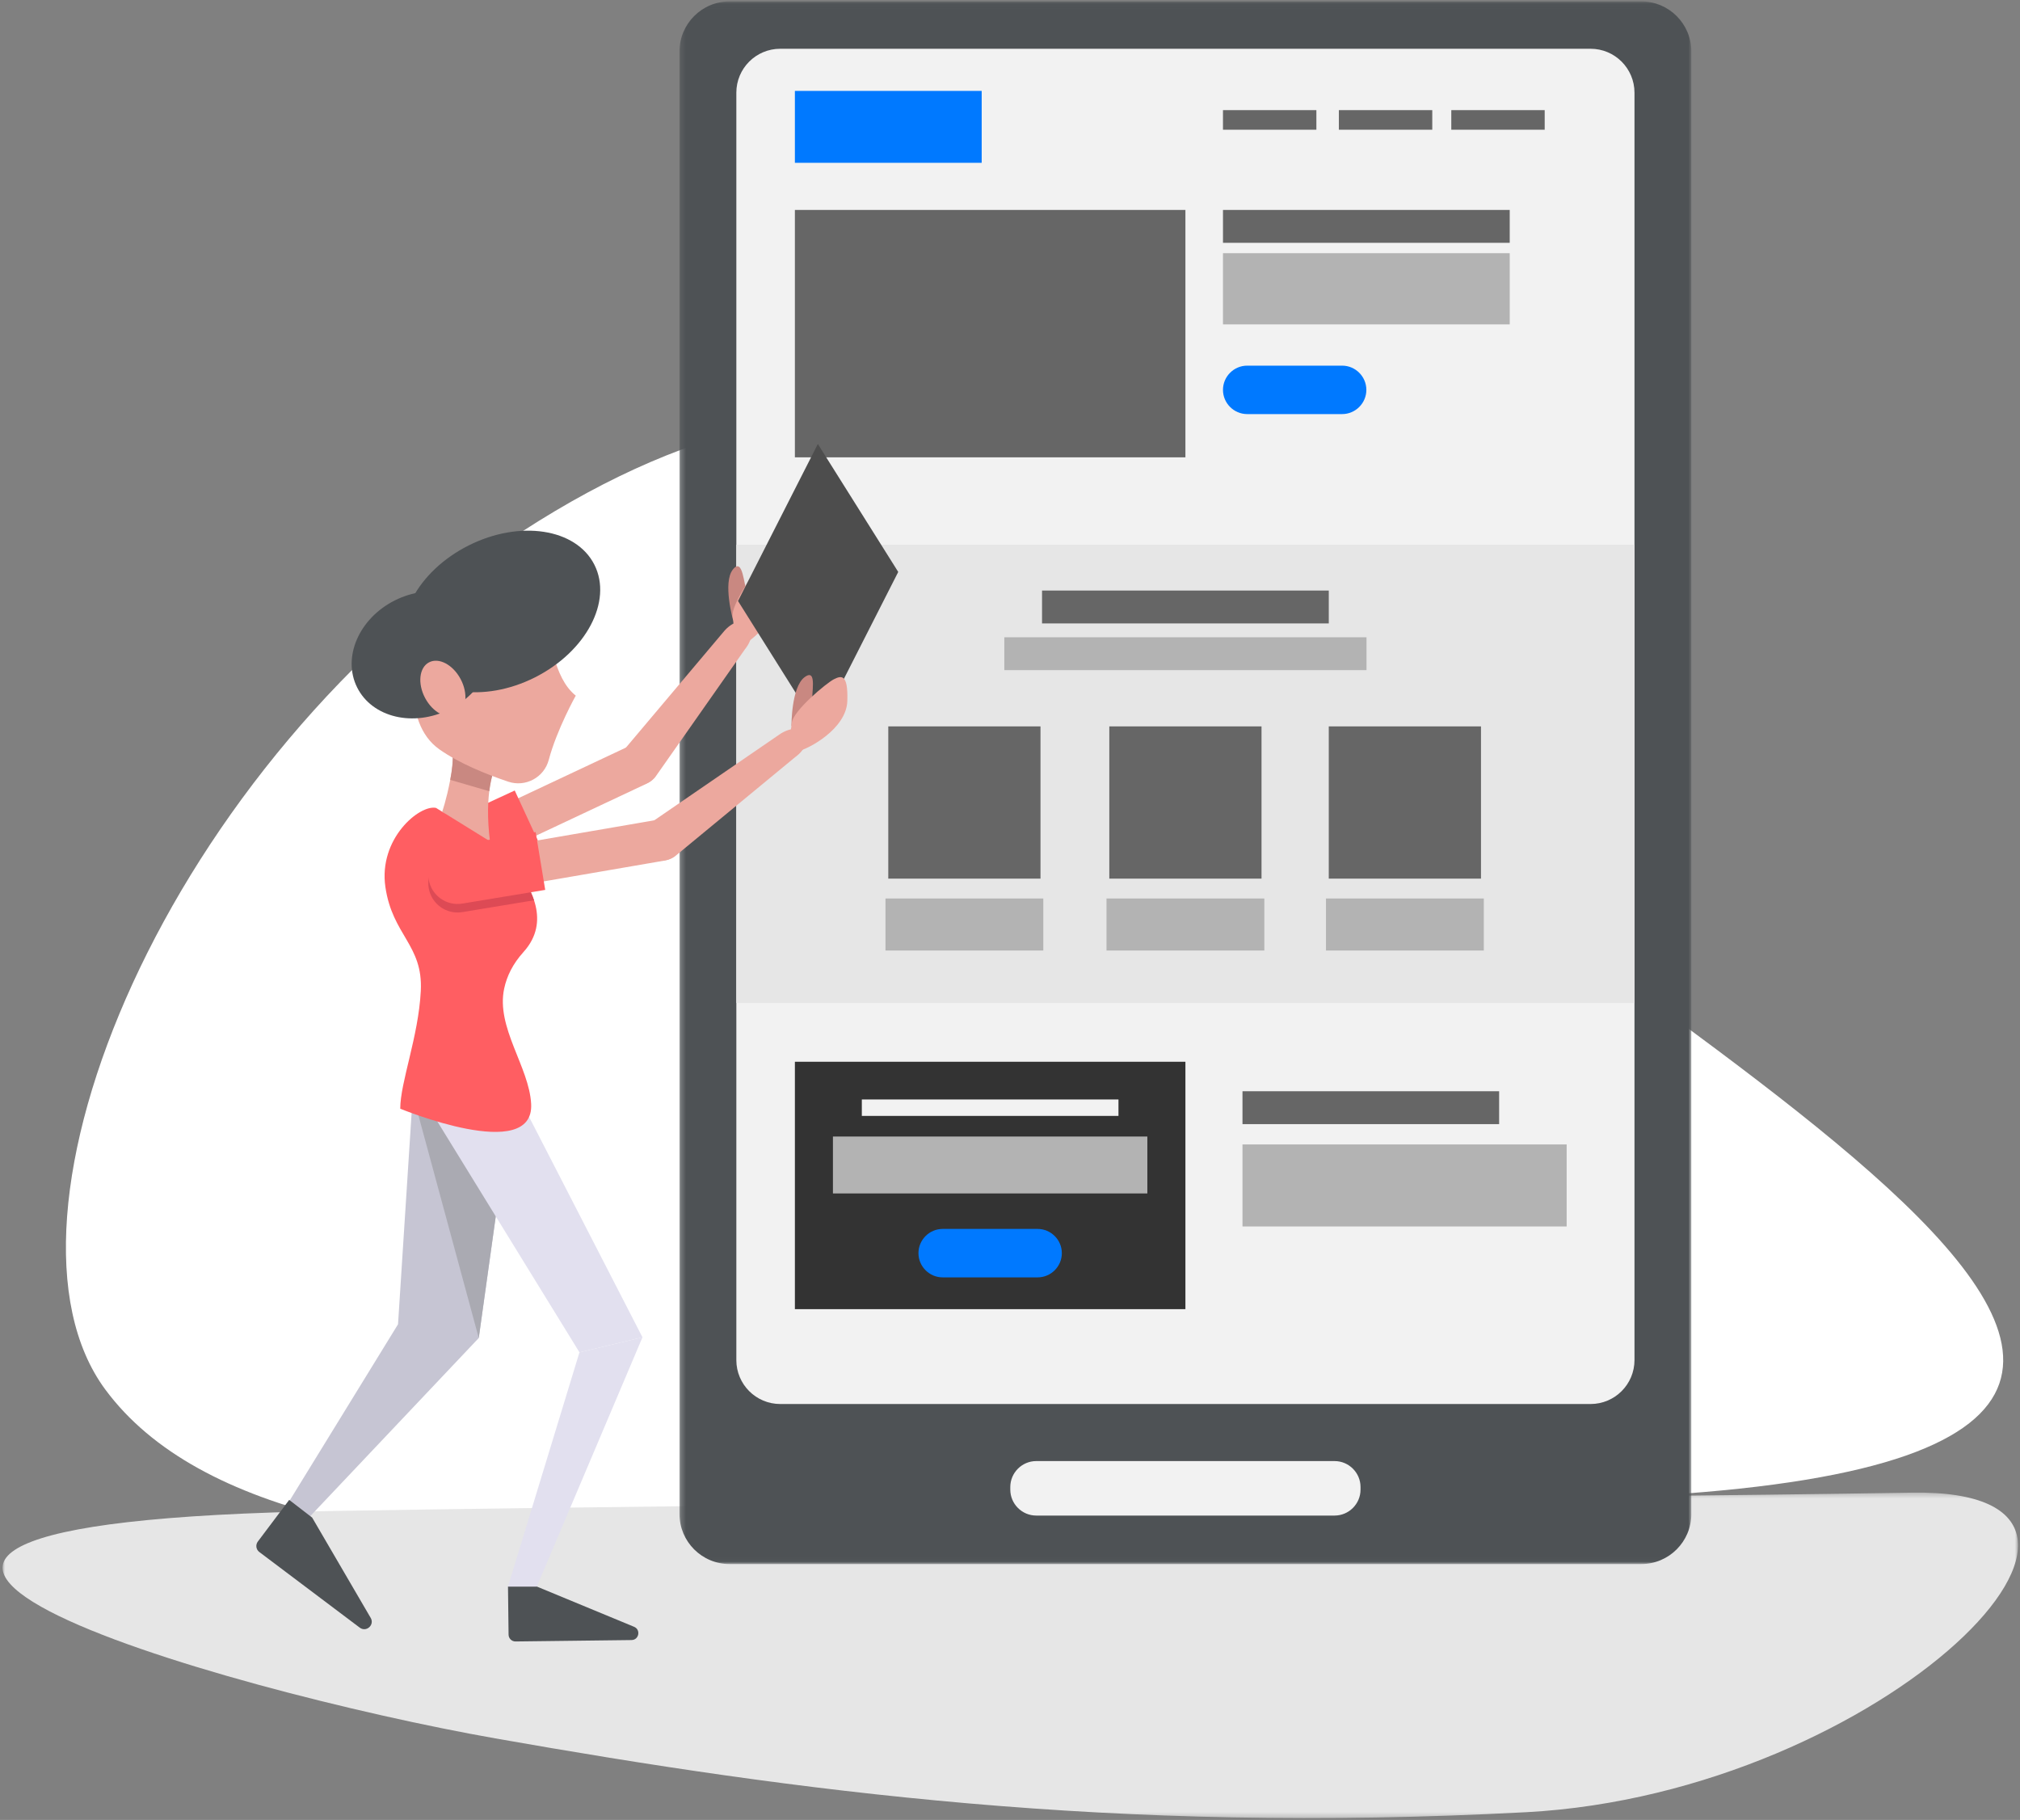 <?xml version="1.0" encoding="UTF-8"?>
<svg width="393px" height="354px" viewBox="0 0 393 354" version="1.1" xmlns="http://www.w3.org/2000/svg" xmlns:xlink="http://www.w3.org/1999/xlink">
    <rect x="0" y="0" width="393" height="354" fill="#808080" stroke="none"/>
    <!-- Generator: Sketch 52.2 (67145) - http://www.bohemiancoding.com/sketch -->
    <title>Group 62@2x</title>
    <desc>Created with Sketch.</desc>
    <defs>
        <polygon id="path-1" points="2.52551118e-06 0.352 392.113 0.352 392.113 63.667 2.52551118e-06 63.667"></polygon>
        <polygon id="path-3" points="0.211 0.025 197.071 0.025 197.071 303.982 0.211 303.982"></polygon>
        <polygon id="path-5" points="0 353.834 392.113 353.834 392.113 0.461 0 0.461"></polygon>
    </defs>
    <g id="Mockups" stroke="none" stroke-width="1" fill="none" fill-rule="evenodd">
        <g id="Frontpage---Desktop" transform="translate(-65, -1098)">
            <g id="Group-62" transform="translate(65.5, 1097.811)">
                <path d="M19.97,270.445 C56.362,319.708 192.731,299.168 322.972,291 C493.909,280.28 283.926,186.187 251.481,136.128 C219.037,86.07 170.329,58.692 101.012,103.619 C31.694,148.547 -4.501,237.32 19.97,270.445" id="Fill-1" fill="#FFFFFF"></path>
                <g id="Group-5" transform="translate(0, 290.167)">
                    <mask id="mask-2" fill="white">
                        <use xlink:href="#path-1"></use>
                    </mask>
                    <g id="Clip-4"></g>
                    <path d="M371.45,0.362 C306.459,1.433 154.138,2.446 64.683,3.92 C-72.824,6.185 43.713,38.981 95.86,48.161 C154.437,58.473 216.125,66.799 296.443,62.519 C366.042,58.809 424.741,-0.516 371.45,0.362" id="Fill-3" fill="#E6E6E6" mask="url(#mask-2)"></path>
                </g>
                <g id="Group-8" transform="translate(131.486, 0.436)">
                    <mask id="mask-4" fill="white">
                        <use xlink:href="#path-3"></use>
                    </mask>
                    <g id="Clip-7"></g>
                    <path d="M187.331,303.982 L9.95,303.982 C4.571,303.982 0.211,299.621 0.211,294.242 L0.211,9.765 C0.211,4.386 4.571,0.025 9.95,0.025 L187.331,0.025 C192.71,0.025 197.071,4.386 197.071,9.765 L197.071,294.242 C197.071,299.621 192.71,303.982 187.331,303.982" id="Fill-6" fill="#4E5255" mask="url(#mask-4)"></path>
                </g>
                <path d="M308.951,273.289 L151.303,273.289 C146.584,273.289 142.758,269.463 142.758,264.743 L142.758,18.219 C142.758,13.499 146.584,9.673 151.303,9.673 L308.951,9.673 C313.671,9.673 317.497,13.499 317.497,18.219 L317.497,264.743 C317.497,269.463 313.671,273.289 308.951,273.289" id="Fill-9" fill="#F2F2F2"></path>
                <path d="M259.149,294.987 L201.104,294.987 C198.328,294.987 196.057,292.716 196.057,289.939 L196.057,289.435 C196.057,286.659 198.328,284.387 201.104,284.387 L259.149,284.387 C261.926,284.387 264.197,286.659 264.197,289.435 L264.197,289.939 C264.197,292.716 261.926,294.987 259.149,294.987" id="Fill-11" fill="#F2F2F2"></path>
                <mask id="mask-6" fill="white">
                    <use xlink:href="#path-5"></use>
                </mask>
                <g id="Clip-14"></g>
                <polygon id="Fill-13" fill="#0079FF" mask="url(#mask-6)" points="154.149 31.858 190.49 31.858 190.49 17.871 154.149 17.871"></polygon>
                <polygon id="Fill-15" fill="#666666" mask="url(#mask-6)" points="237.436 25.422 255.607 25.422 255.607 21.612 237.436 21.612"></polygon>
                <polygon id="Fill-16" fill="#666666" mask="url(#mask-6)" points="259.983 25.422 278.154 25.422 278.154 21.612 259.983 21.612"></polygon>
                <polygon id="Fill-17" fill="#666666" mask="url(#mask-6)" points="281.856 25.422 300.027 25.422 300.027 21.612 281.856 21.612"></polygon>
                <polygon id="Fill-18" fill="#666666" mask="url(#mask-6)" points="154.149 89.148 230.127 89.148 230.127 41.026 154.149 41.026"></polygon>
                <polygon id="Fill-19" fill="#333333" mask="url(#mask-6)" points="154.149 254.837 230.127 254.837 230.127 206.715 154.149 206.715"></polygon>
                <polygon id="Fill-20" fill="#666666" mask="url(#mask-6)" points="237.437 47.42 293.223 47.42 293.223 41.026 237.437 41.026"></polygon>
                <polygon id="Fill-21" fill="#B3B3B3" mask="url(#mask-6)" points="237.437 63.284 293.223 63.284 293.223 49.439 237.437 49.439"></polygon>
                <path d="M260.619,80.735 L242.148,80.735 C239.556,80.735 237.436,78.615 237.436,76.024 C237.436,73.433 239.556,71.313 242.148,71.313 L260.619,71.313 C263.21,71.313 265.33,73.433 265.33,76.024 C265.33,78.615 263.21,80.735 260.619,80.735" id="Fill-22" fill="#0079FF" mask="url(#mask-6)"></path>
                <path d="M201.373,248.655 L182.902,248.655 C180.311,248.655 178.191,246.535 178.191,243.943 C178.191,241.352 180.311,239.232 182.902,239.232 L201.373,239.232 C203.964,239.232 206.085,241.352 206.085,243.943 C206.085,246.535 203.964,248.655 201.373,248.655" id="Fill-23" fill="#0079FF" mask="url(#mask-6)"></path>
                <polygon id="Fill-24" fill="#E6E6E6" mask="url(#mask-6)" points="142.758 195.278 317.497 195.278 317.497 106.142 142.758 106.142"></polygon>
                <polygon id="Fill-25" fill="#666666" mask="url(#mask-6)" points="202.234 121.453 258.02 121.453 258.02 115.059 202.234 115.059"></polygon>
                <polygon id="Fill-26" fill="#B3B3B3" mask="url(#mask-6)" points="194.895 130.539 265.358 130.539 265.358 124.145 194.895 124.145"></polygon>
                <polygon id="Fill-27" fill="#666666" mask="url(#mask-6)" points="241.232 218.846 291.164 218.846 291.164 212.452 241.232 212.452"></polygon>
                <polygon id="Fill-28" fill="#F2F2F2" mask="url(#mask-6)" points="167.172 217.248 217.104 217.248 217.104 214.051 167.172 214.051"></polygon>
                <polygon id="Fill-29" fill="#B3B3B3" mask="url(#mask-6)" points="161.552 232.33 222.723 232.33 222.723 221.259 161.552 221.259"></polygon>
                <polygon id="Fill-30" fill="#B3B3B3" mask="url(#mask-6)" points="241.232 238.755 304.299 238.755 304.299 222.797 241.232 222.797"></polygon>
                <polygon id="Fill-31" fill="#B3B3B3" mask="url(#mask-6)" points="171.772 185.079 202.48 185.079 202.48 174.958 171.772 174.958"></polygon>
                <polygon id="Fill-32" fill="#B3B3B3" mask="url(#mask-6)" points="214.773 185.079 245.481 185.079 245.481 174.958 214.773 174.958"></polygon>
                <polygon id="Fill-33" fill="#B3B3B3" mask="url(#mask-6)" points="257.473 185.079 288.181 185.079 288.181 174.958 257.473 174.958"></polygon>
                <polygon id="Fill-34" fill="#666666" mask="url(#mask-6)" points="172.319 171.094 201.933 171.094 201.933 141.481 172.319 141.481"></polygon>
                <polygon id="Fill-35" fill="#666666" mask="url(#mask-6)" points="215.321 171.094 244.934 171.094 244.934 141.481 215.321 141.481"></polygon>
                <polygon id="Fill-36" fill="#666666" mask="url(#mask-6)" points="258.02 171.094 287.633 171.094 287.633 141.481 258.02 141.481"></polygon>
                <polygon id="Fill-37" fill="#C6C5D3" mask="url(#mask-6)" points="99.274 213.032 92.644 260.451 65.499 289.143 59.489 295.496 55.595 292.486 76.938 257.778 79.469 218.451 80.052 209.383"></polygon>
                <path d="M69.49,316.787 L49.951,302.076 C49.309,301.593 49.18,300.681 49.664,300.039 L55.764,291.936 L60.234,295.384 L71.617,314.885 C72.428,316.256 70.763,317.745 69.49,316.787" id="Fill-38" fill="#4E5255" mask="url(#mask-6)"></path>
                <polygon id="Fill-39" fill="#AAAAB2" mask="url(#mask-6)" points="92.645 260.451 98.901 215.7 79.659 212.532"></polygon>
                <path d="M124.495,260.309 L112.237,263.237 L84.21,217.716 L83.512,216.584 C83.509,216.581 83.509,216.578 83.509,216.578 L101.539,215.7 L104.627,221.7 L124.495,260.309 Z" id="Fill-40" fill="#E2E0EF" mask="url(#mask-6)"></path>
                <path d="M122.364,319.202 L99.804,319.477 C99.063,319.486 98.455,318.893 98.446,318.152 L98.332,308.796 L103.941,308.794 L122.844,316.614 C124.209,317.158 123.833,319.184 122.364,319.202" id="Fill-41" fill="#4E5255" mask="url(#mask-6)"></path>
                <polygon id="Fill-42" fill="#E2E0EF" mask="url(#mask-6)" points="98.332 308.794 103.941 308.794 124.495 260.31 112.236 263.236"></polygon>
                <path d="M127.241,147.288 C128.174,149.309 127.293,151.704 125.272,152.637 L102.214,163.479 C100.193,164.413 97.798,163.531 96.865,161.511 C95.931,159.49 96.813,157.096 98.833,156.162 L121.892,145.319 C123.913,144.386 126.307,145.267 127.241,147.288" id="Fill-43" fill="#ECA89E" mask="url(#mask-6)"></path>
                <path d="M145.067,121.436 C146.218,122.37 145.932,124.631 144.427,126.485 L126.979,151.35 C125.577,153.078 123.039,153.343 121.31,151.94 C119.582,150.538 119.318,148 120.72,146.271 L140.259,123.103 C141.763,121.248 143.916,120.502 145.067,121.436" id="Fill-44" fill="#ECA89E" mask="url(#mask-6)"></path>
                <path d="M99.644,153.951 L104.423,164.294 L89.591,171.146 C86.735,172.466 83.349,171.221 82.03,168.365 C80.711,165.508 81.956,162.123 84.812,160.803 L99.644,153.951 Z" id="Fill-45" fill="#FF5E62" mask="url(#mask-6)"></path>
                <path d="M142.121,120.791 C142.121,120.791 140.07,113.527 142.074,110.98 C144.079,108.433 144.197,114.215 144.82,115.134 C145.443,116.054 143.987,121.144 142.121,120.791" id="Fill-46" fill="#C98881" mask="url(#mask-6)"></path>
                <path d="M144.491,125.319 C146.56,124.287 152.577,118.499 151.318,113.268 C150.06,108.037 148.856,108.799 147.673,109.863 C146.49,110.928 141.642,117.888 142.033,120.198 C142.424,122.508 142.343,126.39 144.491,125.319" id="Fill-47" fill="#ECA89E" mask="url(#mask-6)"></path>
                <path d="M94.688,154.093 C94.343,156.837 94.283,160.73 95.129,165.925 L85.534,158.061 C85.534,158.061 86.344,155.801 87.095,151.884 C87.447,150.044 87.675,148.19 87.575,146.72 C87.525,145.927 87.379,145.247 87.109,144.742 L96.065,148.873 C96.065,148.873 96.015,148.962 95.93,149.147 C95.652,149.745 95.03,151.343 94.688,154.093" id="Fill-48" fill="#ECA89E" mask="url(#mask-6)"></path>
                <path d="M95.93,149.147 C95.652,149.745 95.03,151.343 94.688,154.093 L87.095,151.884 C87.447,150.044 87.675,148.19 87.575,146.721 L95.93,149.147 Z" id="Fill-49" fill="#C98881" mask="url(#mask-6)"></path>
                <path d="M105.483,121.957 C106.748,123.672 107.012,131.918 111.517,135.499 C111.517,135.499 107.84,142.065 106.26,148.006 C105.35,151.428 101.723,153.364 98.368,152.232 C94.105,150.794 88.839,148.668 84.988,145.954 C77.375,140.588 80.04,127.066 81.949,124.135 C83.858,121.204 97.941,111.727 105.483,121.957" id="Fill-50" fill="#ECA89E" mask="url(#mask-6)"></path>
                <path d="M115.149,110.053 C118.713,117.139 113.526,126.945 103.563,131.957 C93.599,136.968 82.634,135.286 79.07,128.201 C75.506,121.115 80.693,111.309 90.656,106.297 C100.62,101.286 111.585,102.968 115.149,110.053" id="Fill-51" fill="#4E5255" mask="url(#mask-6)"></path>
                <path d="M94.267,121.218 C97.209,127.068 93.937,134.655 86.958,138.165 C79.979,141.675 71.937,139.779 68.995,133.93 C66.052,128.08 69.325,120.493 76.304,116.983 C83.283,113.472 91.325,115.369 94.267,121.218" id="Fill-52" fill="#4E5255" mask="url(#mask-6)"></path>
                <path d="M89.119,132.286 C90.613,135.098 90.276,138.2 88.366,139.214 C86.457,140.228 83.699,138.77 82.205,135.958 C80.712,133.146 81.049,130.044 82.958,129.03 C84.867,128.016 87.626,129.474 89.119,132.286" id="Fill-53" fill="#ECA89E" mask="url(#mask-6)"></path>
                <path d="M102.837,214.895 C103.474,226.613 77.37,215.845 77.37,215.845 C77.37,210.686 80.91,201.889 81.369,192.933 C81.828,183.977 75.857,182.141 74.48,172.725 C73.1,163.309 81.138,156.648 84.334,157.339 L94.44,163.598 C94.44,163.598 95.084,164.096 96.037,164.971 C98.194,166.953 101.944,170.871 103.399,175.305 C104.335,178.155 104.325,181.219 102.336,184.119 C102.054,184.536 101.727,184.948 101.36,185.354 C99.261,187.677 98.115,190.051 97.596,192.453 C95.952,200.021 102.449,207.704 102.837,214.895" id="Fill-54" fill="#FF5E62" mask="url(#mask-6)"></path>
                <path d="M103.399,175.305 L89.454,177.607 C86.351,178.12 83.419,176.02 82.907,172.914 C82.853,172.597 82.828,172.284 82.828,171.974 C82.828,169.238 84.81,166.825 87.597,166.366 L96.037,164.972 C98.193,166.954 101.944,170.871 103.399,175.305" id="Fill-55" fill="#DD4A55" mask="url(#mask-6)"></path>
                <polygon id="Fill-56" fill="#4D4D4D" mask="url(#mask-6)" points="158.725 141.982 143.084 117.093 158.614 86.549 174.256 111.438"></polygon>
                <path d="M132.092,162.957 C132.455,165.153 130.969,167.228 128.772,167.59 L103.661,171.912 C101.465,172.274 99.391,170.788 99.028,168.592 C98.665,166.396 100.152,164.321 102.348,163.959 L127.459,159.637 C129.655,159.275 131.729,160.761 132.092,162.957" id="Fill-57" fill="#ECA89E" mask="url(#mask-6)"></path>
                <path d="M156.15,142.775 C157.012,143.982 156.134,146.085 154.191,147.472 L130.76,166.803 C128.949,168.097 126.432,167.677 125.139,165.865 C123.845,164.054 124.265,161.537 126.076,160.243 L151.072,143.104 C153.015,141.716 155.289,141.569 156.15,142.775" id="Fill-58" fill="#ECA89E" mask="url(#mask-6)"></path>
                <path d="M103.717,162.043 L105.574,173.285 L89.454,175.947 C86.35,176.46 83.417,174.359 82.905,171.254 C82.392,168.15 84.493,165.218 87.597,164.705 L103.717,162.043 Z" id="Fill-59" fill="#FF5E62" mask="url(#mask-6)"></path>
                <path d="M153.481,141.37 C153.481,141.37 153.436,133.822 156.045,131.9 C158.655,129.977 157.232,135.583 157.587,136.635 C157.943,137.687 155.187,142.207 153.481,141.37" id="Fill-60" fill="#C98881" mask="url(#mask-6)"></path>
                <path d="M154.563,146.365 C156.832,145.921 164.171,141.941 164.348,136.563 C164.526,131.185 163.162,131.601 161.739,132.312 C160.315,133.024 153.792,138.445 153.555,140.776 C153.317,143.106 152.207,146.827 154.563,146.365" id="Fill-61" fill="#ECA89E" mask="url(#mask-6)"></path>
            </g>
        </g>
    </g>
</svg>